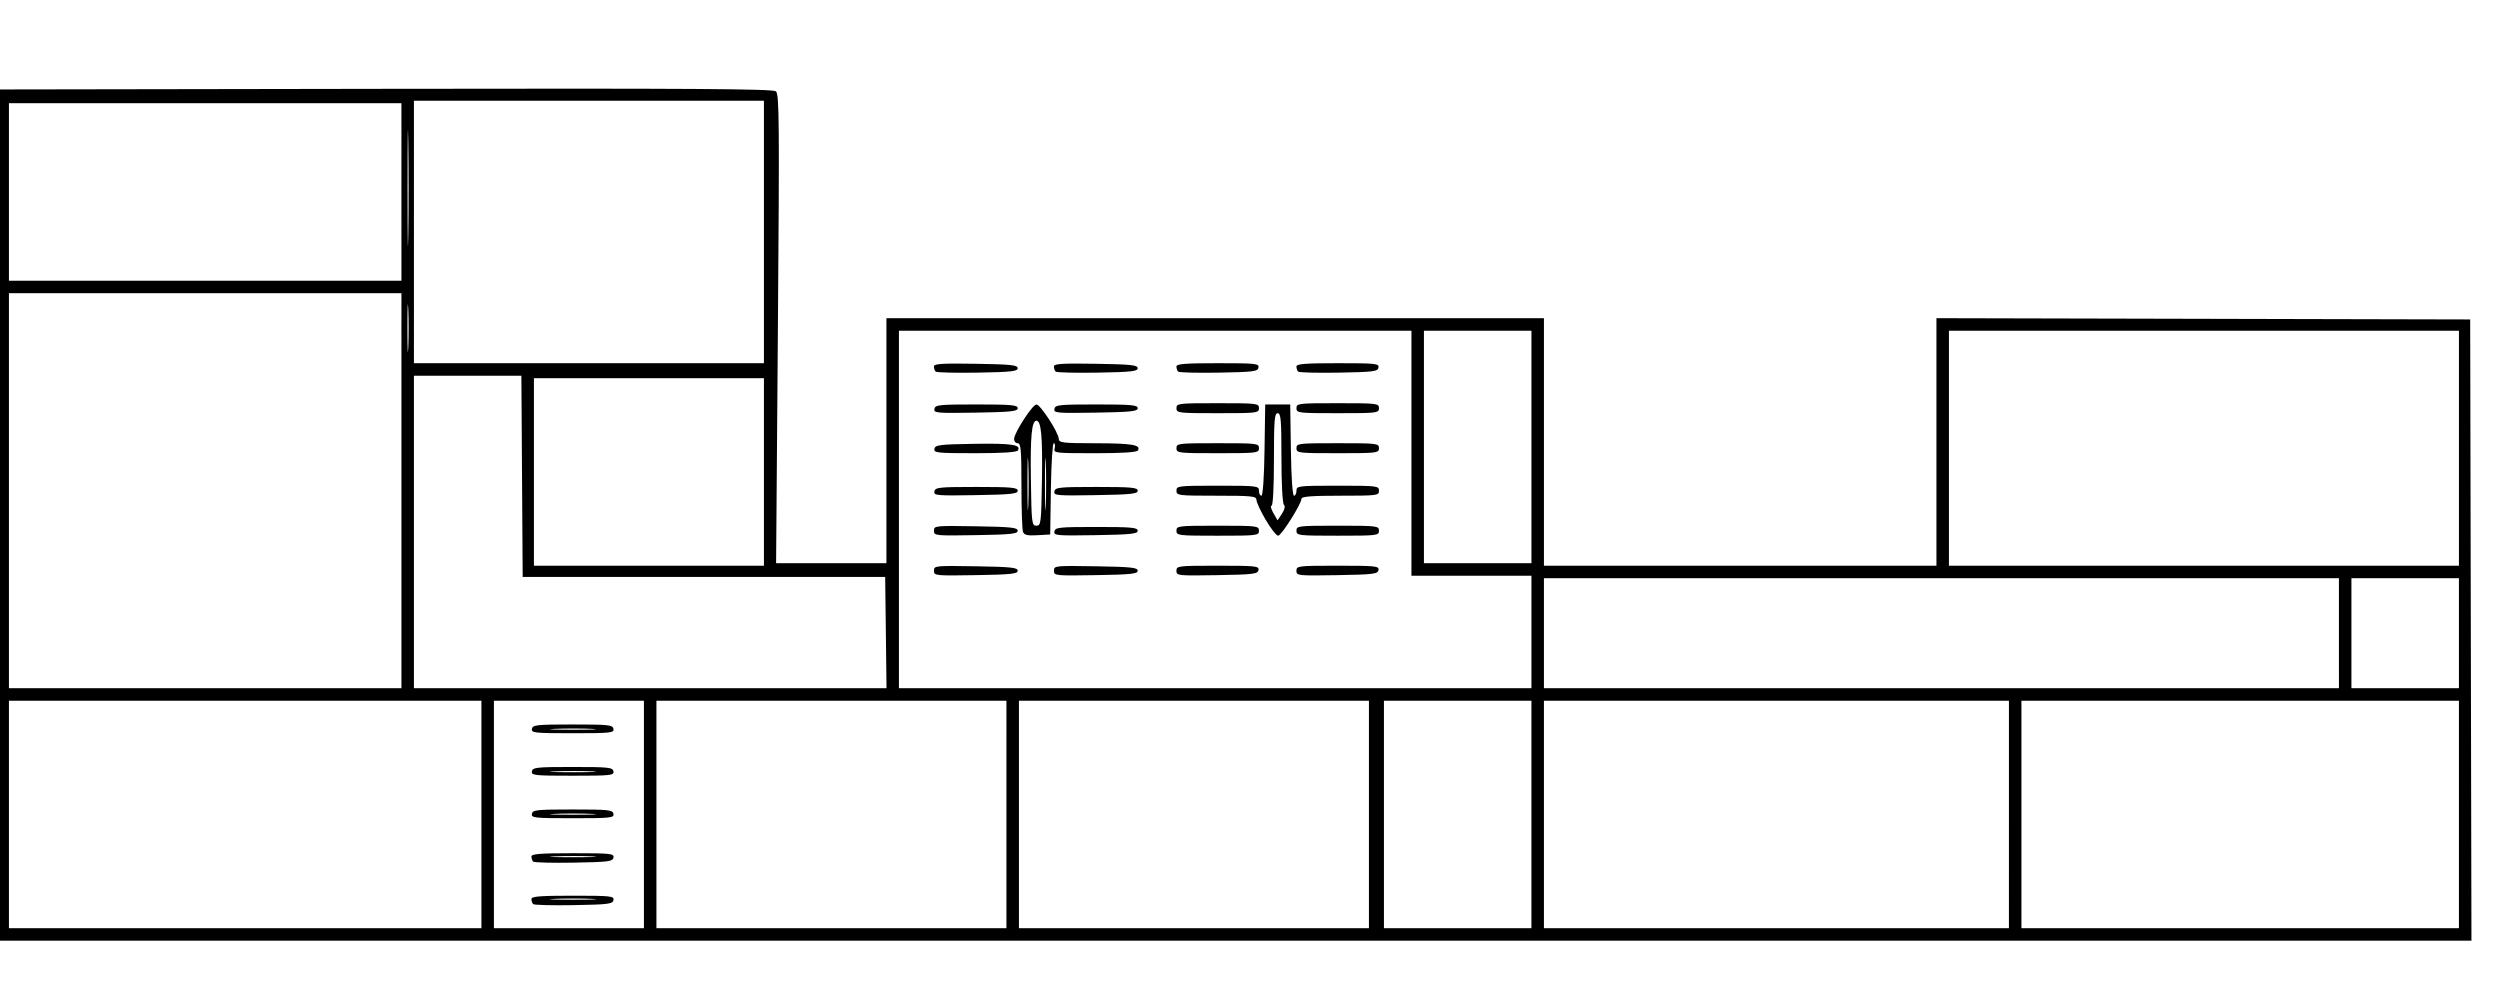 <?xml version="1.0" encoding="UTF-8" standalone="no"?>
<!-- Created with Inkscape (http://www.inkscape.org/) -->

<svg
   xmlns:dc="http://purl.org/dc/elements/1.1/"
   xmlns:cc="http://creativecommons.org/ns#"
   xmlns:rdf="http://www.w3.org/1999/02/22-rdf-syntax-ns#"
   xmlns:svg="http://www.w3.org/2000/svg"
   xmlns="http://www.w3.org/2000/svg"
   xmlns:sodipodi="http://sodipodi.sourceforge.net/DTD/sodipodi-0.dtd"
   xmlns:inkscape="http://www.inkscape.org/namespaces/inkscape"
   width="1000"
   height="400"
   viewBox="0 0 264.583 105.833"
   version="1.1"
   id="svg8"
   inkscape:version="0.92.5 (2060ec1f9f, 2020-04-08)"
   sodipodi:docname="e.stock.svg">
  <defs
     id="defs2" />
  <sodipodi:namedview
     id="base"
     pagecolor="#ffffff"
     bordercolor="#666666"
     borderopacity="1.0"
     inkscape:pageopacity="0.0"
     inkscape:pageshadow="2"
     inkscape:zoom="0.7"
     inkscape:cx="322.1245"
     inkscape:cy="154.14991"
     inkscape:document-units="px"
     inkscape:current-layer="layer1"
     showgrid="false"
     inkscape:window-width="1920"
     inkscape:window-height="989"
     inkscape:window-x="1680"
     inkscape:window-y="38"
     inkscape:window-maximized="1"
     units="px"
     inkscape:snap-text-baseline="false" />
  <g
     inkscape:label="Ebene 1"
     inkscape:groupmode="layer"
     id="layer1"
     transform="translate(0,-93.881)"
     style="display:inline">
    <path
       style="fill:#000000;stroke-width:0.265"
       d="m -0.313,148.394 0.067,-45.045 40.982,-0.067 c 32.531,-0.053 41.065,0.001 41.382,0.265 0.354,0.293 0.378,3.181 0.209,25.136 l -0.19,24.805 h 5.838 5.838 v -12.965 -12.965 h 34.793 34.793 v 13.097 13.097 h 20.77 20.77 v -13.098 -13.098 l 28.244,0.067 28.244,0.067 0.067,32.874 0.067,32.874 H 130.591 -0.38 Z M 50.951,180.078 V 168.039 H 25.948 0.945 v 12.039 12.039 H 25.948 50.951 Z m 17.198,0 v -12.039 h -7.938 -7.938 v 12.039 12.039 h 7.938 7.938 z m -11.723,9.487 c -0.101,-0.101 -0.183,-0.342 -0.183,-0.536 0,-0.28 0.907,-0.353 4.385,-0.353 4.034,0 4.378,0.037 4.296,0.463 -0.079,0.413 -0.529,0.471 -4.202,0.536 -2.262,0.04 -4.196,-0.01 -4.296,-0.11 z m 6.245,-0.555 c -1.048,-0.05 -2.834,-0.05 -3.969,-7.9e-4 -1.134,0.05 -0.277,0.091 1.906,0.091 2.183,2.6e-4 3.111,-0.04 2.063,-0.09 z m -6.245,-3.942 c -0.101,-0.101 -0.183,-0.342 -0.183,-0.536 0,-0.28 0.907,-0.353 4.385,-0.353 4.034,0 4.378,0.037 4.296,0.463 -0.079,0.413 -0.529,0.471 -4.202,0.536 -2.262,0.04 -4.196,-0.01 -4.296,-0.11 z m 6.245,-0.555 c -1.048,-0.05 -2.834,-0.05 -3.969,-8e-4 -1.134,0.05 -0.277,0.091 1.906,0.091 2.183,2.7e-4 3.111,-0.04 2.063,-0.09 z m -6.378,-4.5 c 0.08,-0.418 0.501,-0.463 4.315,-0.463 3.814,0 4.235,0.045 4.315,0.463 0.082,0.426 -0.263,0.463 -4.315,0.463 -4.052,0 -4.397,-0.037 -4.315,-0.463 z m 6.378,0.002 c -1.048,-0.05 -2.834,-0.05 -3.969,-7.9e-4 -1.134,0.05 -0.277,0.091 1.906,0.091 2.183,2.7e-4 3.111,-0.04 2.063,-0.09 z m -6.378,-4.5 c 0.08,-0.418 0.501,-0.463 4.315,-0.463 3.814,0 4.235,0.045 4.315,0.463 0.082,0.426 -0.263,0.463 -4.315,0.463 -4.052,0 -4.397,-0.037 -4.315,-0.463 z m 6.378,0.002 c -1.048,-0.05 -2.834,-0.05 -3.969,-7.9e-4 -1.134,0.05 -0.277,0.091 1.906,0.091 2.183,2.6e-4 3.111,-0.04 2.063,-0.09 z m -6.378,-4.5 c 0.08,-0.418 0.501,-0.463 4.315,-0.463 3.814,0 4.235,0.045 4.315,0.463 0.082,0.426 -0.263,0.463 -4.315,0.463 -4.052,0 -4.397,-0.037 -4.315,-0.463 z m 6.378,0.002 c -1.048,-0.05 -2.834,-0.05 -3.969,-8e-4 -1.134,0.05 -0.277,0.091 1.906,0.091 2.183,2.7e-4 3.111,-0.04 2.063,-0.09 z m 43.843,9.06 V 168.039 H 87.993 69.472 v 12.039 12.039 h 18.521 18.521 z m 38.365,0 V 168.039 H 126.357 107.837 v 12.039 12.039 h 18.521 18.521 z m 17.198,0 v -12.039 h -7.805 -7.805 v 12.039 12.039 h 7.805 7.805 z m 50.535,0 V 168.039 H 188.005 163.399 v 12.039 12.039 h 24.606 24.606 z m 47.625,0 v -12.039 h -23.151 -23.151 v 12.039 12.039 h 23.151 23.151 z M 42.485,145.814 V 124.912 H 21.715 0.945 v 20.902 20.902 H 21.715 42.485 Z m 51.268,15.015 -0.071,-5.887 H 74.499 55.317 l -0.069,-10.649 -0.069,-10.649 h -5.686 -5.686 v 16.536 16.536 h 25.008 25.008 z m 68.324,-0.066 v -5.953 h -6.35 -6.35 V 141.846 128.881 h -27.12 -27.12 v 18.918 18.918 h 33.47 33.47 z M 98.841,154.281 c 0,-0.528 0.118,-0.54 4.432,-0.469 3.731,0.061 4.432,0.135 4.432,0.469 0,0.334 -0.701,0.408 -4.432,0.469 -4.314,0.071 -4.432,0.058 -4.432,-0.469 z m 12.7,0 c 0,-0.528 0.118,-0.54 4.432,-0.469 3.731,0.061 4.432,0.135 4.432,0.469 0,0.334 -0.701,0.408 -4.432,0.469 -4.314,0.071 -4.432,0.058 -4.432,-0.469 z m 12.965,0.007 c 0,-0.516 0.159,-0.536 4.385,-0.536 4.034,0 4.378,0.037 4.296,0.463 -0.08,0.415 -0.538,0.471 -4.385,0.536 -4.161,0.07 -4.296,0.056 -4.296,-0.463 z m 12.7,0 c 0,-0.516 0.159,-0.536 4.385,-0.536 4.034,0 4.378,0.037 4.296,0.463 -0.08,0.415 -0.538,0.471 -4.385,0.536 -4.161,0.07 -4.296,0.056 -4.296,-0.463 z m -38.365,-4.24 c 0,-0.528 0.118,-0.54 4.432,-0.469 3.731,0.061 4.432,0.135 4.432,0.469 0,0.334 -0.701,0.408 -4.432,0.469 -4.314,0.071 -4.432,0.058 -4.432,-0.469 z m 9.426,0.123 c -0.091,-0.237 -0.165,-2.446 -0.165,-4.907 0,-3.803 -0.06,-4.476 -0.397,-4.476 -0.218,0 -0.388,-0.208 -0.378,-0.463 0.027,-0.678 1.949,-3.638 2.363,-3.638 0.413,0 2.335,2.96 2.363,3.638 0.017,0.419 0.39,0.463 3.921,0.467 3.828,0.004 4.813,0.172 4.45,0.76 -0.122,0.197 -1.634,0.294 -4.563,0.294 -4.251,0 -4.377,-0.016 -4.242,-0.529 0.076,-0.291 0.033,-0.529 -0.096,-0.529 -0.129,0 -0.266,2.173 -0.306,4.829 l -0.072,4.829 -1.356,0.079 c -1.058,0.061 -1.392,-0.016 -1.521,-0.352 z m 0.56,-7.346 c -0.049,-1.193 -0.089,-0.146 -0.088,2.328 2.6e-4,2.474 0.04,3.45 0.089,2.17 0.049,-1.28 0.048,-3.305 -5.3e-4,-4.498 z m 1.446,1.733 c 0.07,-4.512 -0.085,-6.152 -0.584,-6.152 -0.498,0 -0.655,1.638 -0.589,6.152 0.068,4.704 0.099,4.961 0.584,4.961 0.485,0 0.516,-0.258 0.589,-4.961 z m 0.406,-1.733 c -0.049,-1.193 -0.089,-0.146 -0.088,2.328 2.6e-4,2.474 0.04,3.45 0.089,2.17 0.049,-1.28 0.048,-3.305 -5.2e-4,-4.498 z m 0.911,7.296 c 0.082,-0.427 0.486,-0.47 4.452,-0.47 3.701,0 4.362,0.06 4.362,0.397 0,0.334 -0.703,0.408 -4.452,0.47 -4.143,0.068 -4.446,0.04 -4.362,-0.397 z m 12.915,-0.073 c 0,-0.508 0.176,-0.529 4.366,-0.529 4.189,0 4.366,0.021 4.366,0.529 0,0.508 -0.176,0.529 -4.366,0.529 -4.189,0 -4.366,-0.021 -4.366,-0.529 z m 9.448,-1.148 c -0.54,-0.922 -0.981,-1.875 -0.981,-2.117 0,-0.391 -0.464,-0.44 -4.233,-0.44 -4.057,0 -4.233,-0.022 -4.233,-0.529 0,-0.508 0.176,-0.529 4.366,-0.529 4.189,0 4.366,0.021 4.366,0.529 0,0.291 0.116,0.529 0.259,0.529 0.156,0 0.287,-1.909 0.331,-4.829 l 0.072,-4.829 h 1.323 1.323 l 0.072,4.829 c 0.044,2.919 0.174,4.829 0.331,4.829 0.142,0 0.259,-0.238 0.259,-0.529 0,-0.508 0.176,-0.529 4.366,-0.529 4.189,0 4.366,0.021 4.366,0.529 0,0.506 -0.176,0.529 -4.101,0.529 -2.998,0 -4.101,0.085 -4.101,0.315 0,0.548 -2.125,3.918 -2.47,3.918 -0.182,0 -0.772,-0.755 -1.311,-1.677 z m 1.922,-1.612 c -0.147,-0.147 -0.257,-2.275 -0.257,-4.966 0,-4.01 -0.059,-4.71 -0.397,-4.71 -0.338,0 -0.397,0.72 -0.397,4.895 0,2.928 -0.101,4.895 -0.252,4.895 -0.139,0 -0.052,0.349 0.192,0.775 l 0.445,0.775 0.461,-0.703 c 0.298,-0.455 0.37,-0.794 0.204,-0.96 z m 1.331,2.759 c 0,-0.508 0.176,-0.529 4.366,-0.529 4.189,0 4.366,0.021 4.366,0.529 0,0.508 -0.176,0.529 -4.366,0.529 -4.189,0 -4.366,-0.021 -4.366,-0.529 z m -38.315,-4.161 c 0.082,-0.427 0.486,-0.47 4.452,-0.47 3.701,0 4.362,0.06 4.362,0.397 0,0.334 -0.703,0.408 -4.452,0.47 -4.143,0.068 -4.446,0.04 -4.362,-0.397 z m 12.7,0 c 0.082,-0.427 0.486,-0.47 4.452,-0.47 3.701,0 4.362,0.06 4.362,0.397 0,0.334 -0.703,0.408 -4.452,0.47 -4.143,0.068 -4.446,0.04 -4.362,-0.397 z m -12.699,-4.504 c 0.079,-0.414 0.525,-0.47 4.187,-0.529 3.985,-0.064 5.02,0.091 4.645,0.698 -0.122,0.197 -1.631,0.294 -4.551,0.294 -4.019,0 -4.362,-0.037 -4.281,-0.463 z m 25.614,-0.066 c 0,-0.508 0.176,-0.529 4.366,-0.529 4.189,0 4.366,0.021 4.366,0.529 0,0.508 -0.176,0.529 -4.366,0.529 -4.189,0 -4.366,-0.021 -4.366,-0.529 z m 12.7,0 c 0,-0.508 0.176,-0.529 4.366,-0.529 4.189,0 4.366,0.021 4.366,0.529 0,0.508 -0.176,0.529 -4.366,0.529 -4.189,0 -4.366,-0.021 -4.366,-0.529 z m -38.315,-4.161 c 0.082,-0.427 0.486,-0.47 4.452,-0.47 3.701,0 4.362,0.06 4.362,0.397 0,0.334 -0.703,0.408 -4.452,0.47 -4.143,0.068 -4.446,0.04 -4.362,-0.397 z m 12.7,0 c 0.082,-0.427 0.486,-0.47 4.452,-0.47 3.701,0 4.362,0.06 4.362,0.397 0,0.334 -0.703,0.408 -4.452,0.47 -4.143,0.068 -4.446,0.04 -4.362,-0.397 z m 12.915,-0.073 c 0,-0.508 0.176,-0.529 4.366,-0.529 4.189,0 4.366,0.021 4.366,0.529 0,0.508 -0.176,0.529 -4.366,0.529 -4.189,0 -4.366,-0.021 -4.366,-0.529 z m 12.7,0 c 0,-0.508 0.176,-0.529 4.366,-0.529 4.189,0 4.366,0.021 4.366,0.529 0,0.508 -0.176,0.529 -4.366,0.529 -4.189,0 -4.366,-0.021 -4.366,-0.529 z M 99.023,133.209 c -0.1,-0.1 -0.183,-0.344 -0.183,-0.542 0,-0.291 0.84,-0.345 4.432,-0.287 3.731,0.061 4.432,0.135 4.432,0.469 0,0.333 -0.681,0.408 -4.249,0.469 -2.337,0.04 -4.331,-0.01 -4.432,-0.11 z m 12.7,0 c -0.1,-0.1 -0.183,-0.344 -0.183,-0.542 0,-0.291 0.84,-0.345 4.432,-0.287 3.731,0.061 4.432,0.135 4.432,0.469 0,0.333 -0.681,0.408 -4.249,0.469 -2.337,0.04 -4.331,-0.01 -4.432,-0.11 z m 12.965,1.5e-4 c -0.101,-0.101 -0.183,-0.342 -0.183,-0.536 0,-0.28 0.907,-0.353 4.385,-0.353 4.034,0 4.378,0.037 4.296,0.463 -0.079,0.413 -0.529,0.471 -4.202,0.536 -2.262,0.04 -4.196,-0.01 -4.296,-0.11 z m 12.7,0 c -0.101,-0.101 -0.183,-0.342 -0.183,-0.536 0,-0.28 0.907,-0.353 4.385,-0.353 4.034,0 4.378,0.037 4.296,0.463 -0.079,0.413 -0.529,0.471 -4.202,0.536 -2.262,0.04 -4.196,-0.01 -4.296,-0.11 z m 110.148,27.687 v -5.821 H 205.468 163.399 v 5.821 5.821 h 42.069 42.069 z m 12.7,0 v -5.821 h -5.689 -5.689 v 5.821 5.821 h 5.689 5.689 z M 80.849,143.83 v -9.922 H 68.678 56.507 v 9.922 9.922 H 68.678 80.849 Z M 260.237,141.317 v -12.435 h -26.988 -26.988 v 12.435 12.435 h 26.988 26.988 z m -98.16,-0.132 v -12.303 h -5.689 -5.689 v 12.303 12.303 h 5.689 5.689 z M 43.21,126.566 c -0.05,-1.128 -0.09,-0.205 -0.09,2.051 0,2.256 0.041,3.178 0.09,2.051 0.05,-1.128 0.05,-2.973 0,-4.101 z m 37.639,-8.136 V 104.539 H 62.328 43.807 v 13.891 13.891 h 18.521 18.521 z m -38.365,-4.233 v -9.393 H 21.715 0.945 v 9.393 9.393 H 21.715 42.485 Z m 0.727,-5.358 c -0.043,-2.729 -0.078,-0.496 -0.078,4.961 0,5.457 0.035,7.689 0.078,4.961 0.043,-2.729 0.043,-7.193 0,-9.922 z"
       id="path3803"
       inkscape:connector-curvature="0" />
  </g>
</svg>
